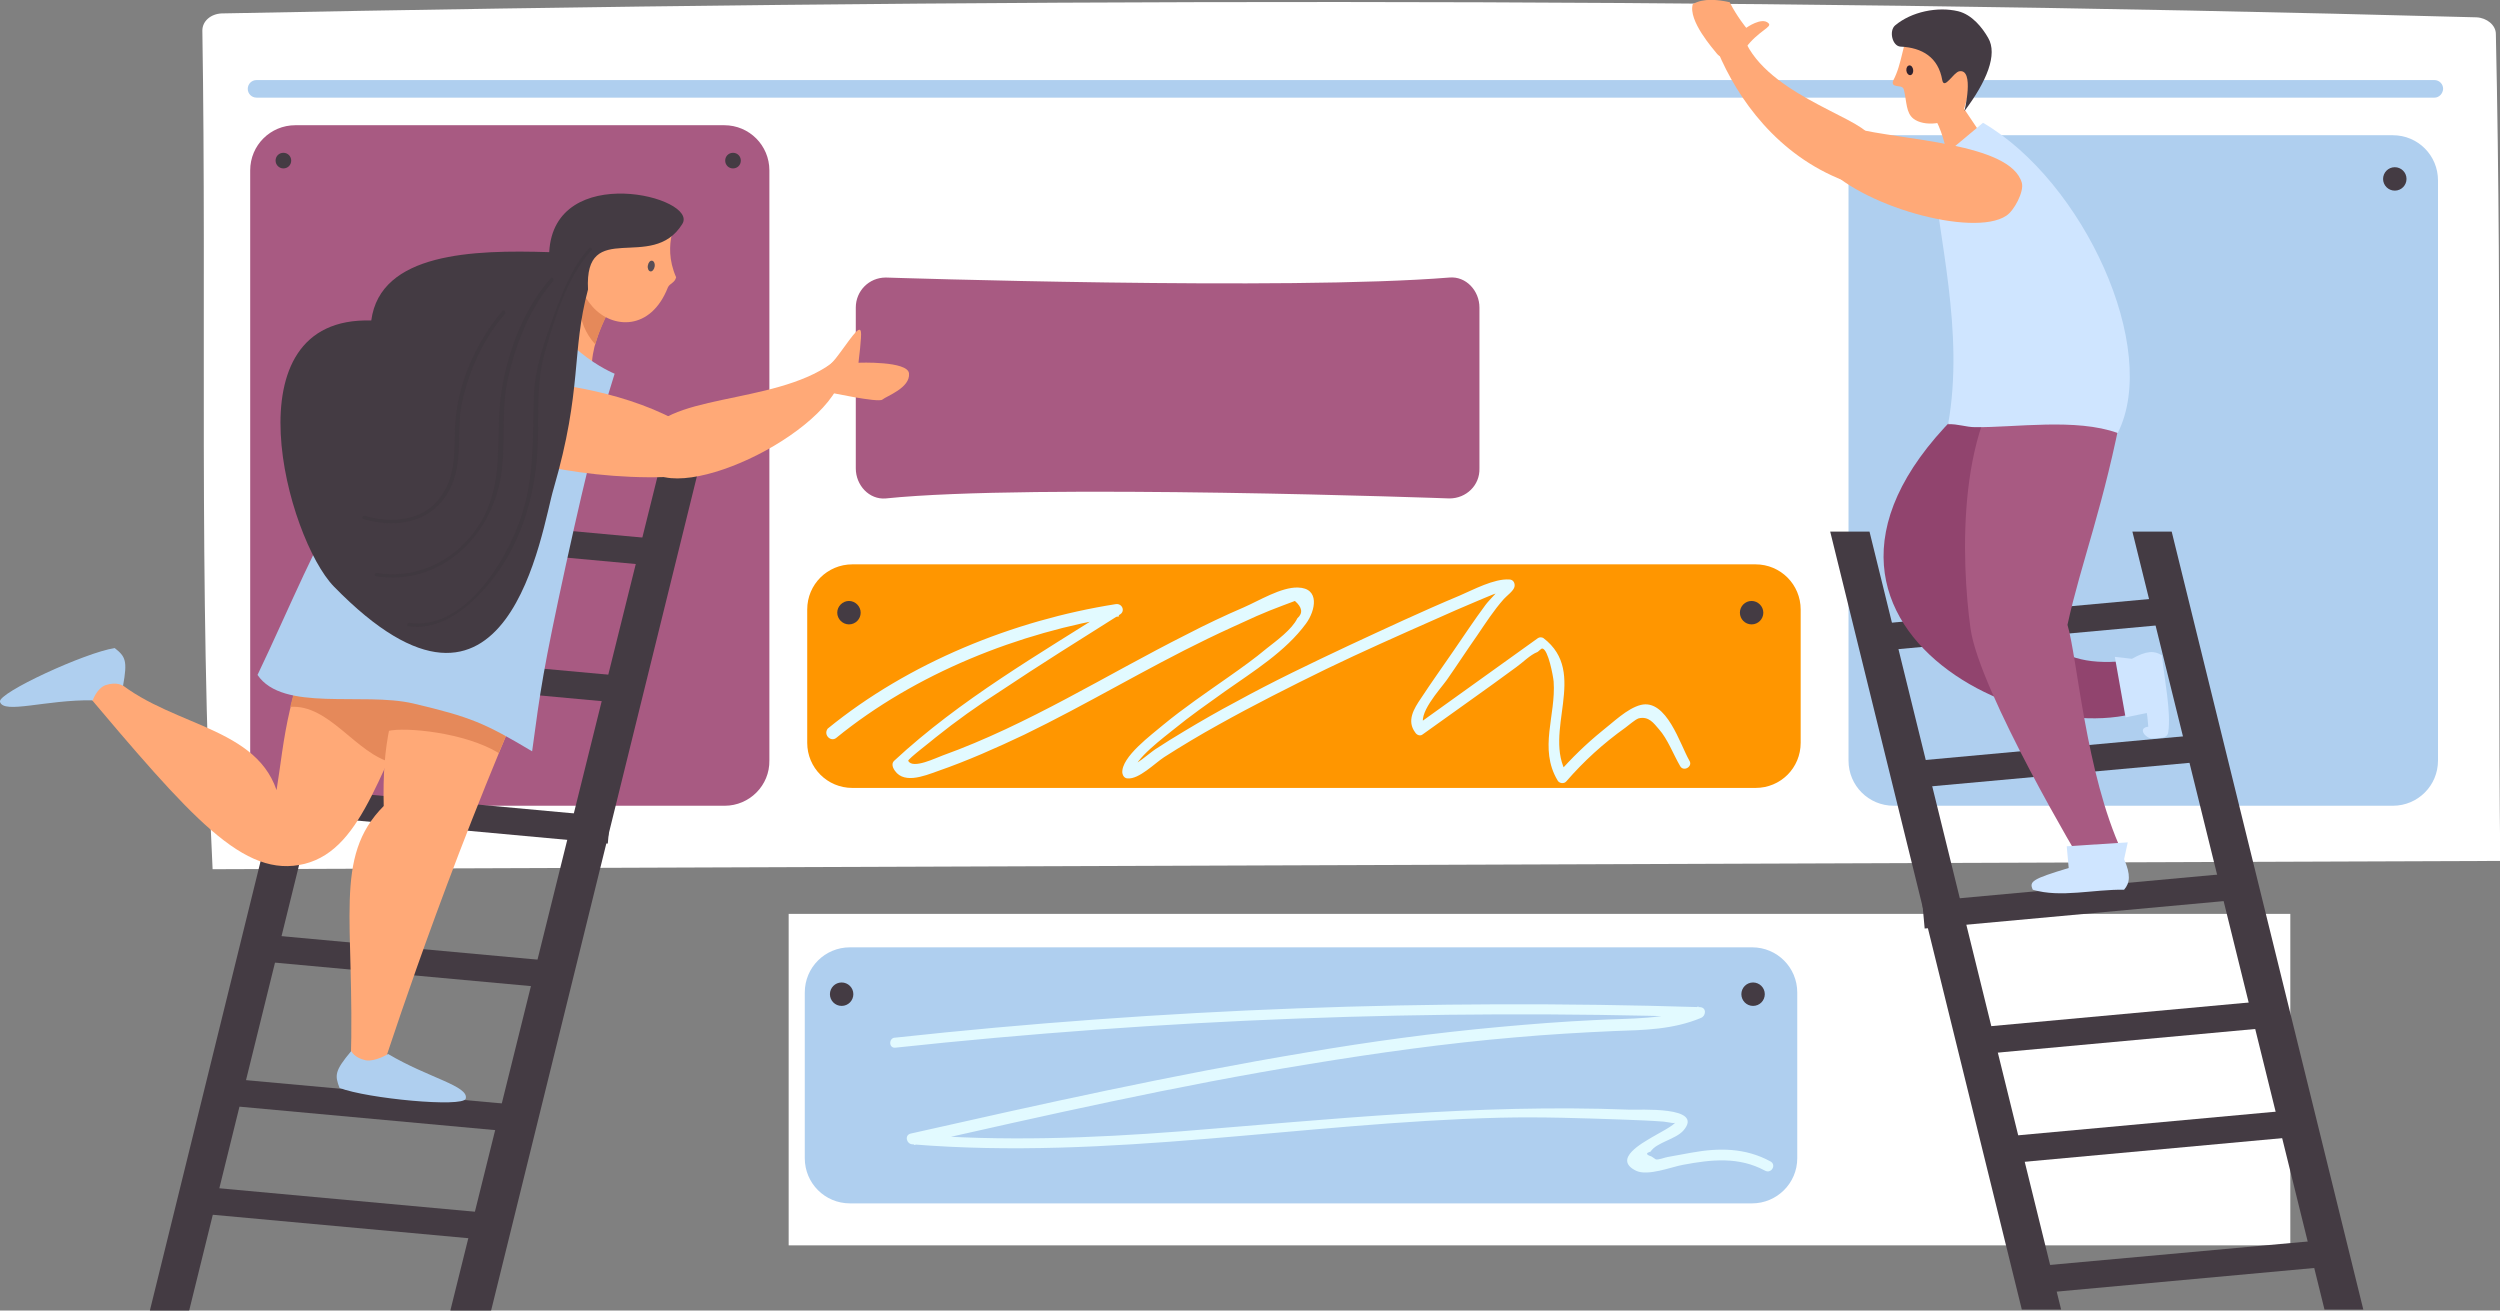 <?xml version="1.0" encoding="utf-8"?>
<!-- Generator: Adobe Illustrator 23.0.1, SVG Export Plug-In . SVG Version: 6.00 Build 0)  -->
<svg version="1.1" id="Layer_1" xmlns="http://www.w3.org/2000/svg" xmlns:xlink="http://www.w3.org/1999/xlink" x="0px" y="0px"
	 viewBox="0 0 1024.2 536.9" style="enable-background:new 0 0 1024.2 536.9;" xml:space="preserve">
<rect x="0" y="0" width="1024.2" height="536.9" fill="#808080" stroke="none"/>
<style type="text/css">
	.st0{fill:#FFFFFF;}
	.st1{fill:#A85A82;}
	.st2{fill:#AFCFEF;}
	.st3{fill:#FF9600;}
	.st4{fill:#443B43;}
	.st5{fill:#FFA977;}
	.st6{fill:#E5895A;}
	.st7{fill:#574E56;}
	.st8{opacity:0.5;}
	.st9{opacity:0.5;fill:#282328;enable-background:new    ;}
	.st10{fill:#91446E;}
	.st11{fill:#CFE5FF;}
	.st12{fill:#30222E;}
	.st13{fill:#E2FAFF;}
</style>
<g>
	<path class="st0" d="M87.1,356.1c-5.8-116.4-2.4-230-4.2-343.6c0-3.8,3.4-6.8,7.9-7c305.8-6,607.9-7,923.8,1.6
		c4.2,0.2,7.9,3.2,7.9,6.8c2.6,118.8,0.6,226.4,1.8,338.8"/>
	<path class="st1" d="M296.9,330.1H121c-10.3,0-18.5-8.3-18.5-18.5V69.8c0-10.3,8.3-18.5,18.5-18.5h175.7c10.3,0,18.5,8.3,18.5,18.5
		v241.7C315.4,321.8,307,330.1,296.9,330.1z"/>
	<path class="st2" d="M997.4,40H105.1c-2,0-3.6-1.6-3.6-3.6c0-2,1.6-3.6,3.6-3.6h892.2c2,0,3.6,1.6,3.6,3.6
		C1000.8,38.4,999.2,40,997.4,40z"/>
	<path class="st3" d="M719.2,322.8h-370c-10.3,0-18.5-8.3-18.5-18.5v-54.6c0-10.3,8.3-18.5,18.5-18.5h370c10.3,0,18.5,8.3,18.5,18.5
		v54.6C737.7,314.6,729.5,322.8,719.2,322.8z"/>
	<path class="st2" d="M980.3,330.1H775.8c-10.3,0-18.5-8.3-18.5-18.5V73.9c0-10.3,8.3-18.5,18.5-18.5h204.5
		c10.3,0,18.5,8.3,18.5,18.5v237.7C998.8,321.8,990.6,330.1,980.3,330.1z"/>
	<path class="st1" d="M593.8,204.2c0,0-170.7-6.2-230.9,0c-6.8,0.6-12.3-5.4-12.3-12.3V126c0-6.8,5.4-12.3,12.3-12.3
		c0,0,164.5,5.4,230.9,0c6.8-0.6,12.3,5.4,12.3,12.3v65.9C606.3,198.8,600.7,204.2,593.8,204.2z"/>
	<path class="st0" d="M938.2,374.4H323.1v135.8h615.2V374.4z"/>
	<path class="st4" d="M148.7,182.6L61.4,536.9h16.1l87.4-354.3H148.7z"/>
	<path class="st4" d="M272.5,182.6l-88,354.3h16.7l87.4-354.3H272.5z"/>
	<path class="st4" d="M273.8,221.2l-124.3-11.4l-1,11l124.3,11.4L273.8,221.2z"/>
	<path class="st4" d="M260.1,277.4L135.8,266l-1,11l124.3,11.4L260.1,277.4z"/>
	<path class="st4" d="M250,334.6l-124.3-11.4l-1,11L249,345.6L250,334.6z"/>
	<path class="st4" d="M229.5,394l-124.3-11.4l-1,11L228.5,405L229.5,394z"/>
	<path class="st4" d="M218.2,453.2L93.9,441.9l-1,11l124.3,11.4L218.2,453.2z"/>
	<path class="st4" d="M207.4,497.6L83.1,486.2l-1,11l124.3,11.4L207.4,497.6z"/>
	<path class="st5" d="M177.1,274.7c-21.3,37.3-27.4,72.9-52.3,79.2c-25,6.2-46.1-18.5-92.2-73.1c3.6-2.2,7.4-4,11.3-5.6
		c21.7,22.2,60,20.9,69.4,48.5c3.2-19.3,4.2-45.3,22.1-71.5c2.4-3.6,12.5-5,14.3-1.2L177.1,274.7z"/>
	<path class="st6" d="M118.9,289.6c4-14.5,5.8-32.4,13.5-47.1c2-3.8,12.1-6,14.1-2.2l29.6,21.4c-5.2,11.1-11.7,40.7-15.3,50.8
		C145.9,308.9,134.9,288.4,118.9,289.6z"/>
	<path class="st5" d="M253.2,120.8c0,0-14.7,21.8-9.7,35.9c0,0-39.7-1-32.4-9.1c7-8.1,29.6-42.1,29.6-42.1L253.2,120.8z"/>
	<path class="st6" d="M243.1,108.7l10.1,12.3c0,0-6.4,9.5-9.3,20.1C235.7,132.1,235.3,119.6,243.1,108.7z"/>
	<path class="st5" d="M155.8,440.1c-5,1.6-4.4,0.8-13.7-2.2l1.6-2.4c1.8-58.6-7.4-84.2,13.5-105.3c-0.6-25,2.8-40.5,13.5-64.1
		l35.6,13.3c4.8,1.8,7.2,7.3,5.2,12.1C176.5,373.8,156.2,440.1,155.8,440.1z"/>
	<path class="st6" d="M158.8,299.5c-1.4-2,0.2-10.9,1-14.1l49.5,6.8c0,2.2,0.2,4.8-5,16.3C190.6,300.1,165.9,297.7,158.8,299.5z"/>
	<path class="st5" d="M278.6,89c-51.5-23.8-51.5,18.9-35.8,36.7c8.1,9.1,23.8,9.9,30.8-7.9c0.8-1.8,2.8-1.8,3.4-4.2
		c-6.2-14.1,1.4-24.4,0.2-25.2"/>
	<path class="st2" d="M169.3,288.2c-20.7-4.8-53.5,3.6-63.8-11.7c26-54.2,43.9-111,114.1-160.5c6,26.6,32.2,37.1,32.2,37.1
		c-6.8,22-10.1,33.4-19.9,78c-9.5,43.7-10.5,51.6-13.9,76.7C198.5,296.2,193,293.8,169.3,288.2z"/>
	<path class="st2" d="M143.9,430.6c-6.8,8.1-6.8,9.9-4.8,15.1c11.3,4.4,50.7,8.1,51.7,4.4c1.4-5.2-15.3-8.5-31.8-18.3
		c0,0-5.2,3.2-9.1,2.6C145.1,433.4,143.9,430.6,143.9,430.6z"/>
	<path class="st2" d="M50.4,281c1.9-10.4,1-12-3.4-15.5c-12,1.8-48,18.4-47,22c1.4,5.2,18.8-0.9,38-0.6c0,0,1.6-4.8,5.2-6.2
		C48,279.1,50.4,281,50.4,281z"/>
	<path class="st5" d="M218.4,156.3c19.5,1.8,50.3,7.5,70.7,23.8c0.8,6,0.8,9.5-3.8,14.3c-32.4,4.4-84.1-4.8-88-14.7
		C187.4,154.4,210.3,155.4,218.4,156.3z"/>
	<path class="st5" d="M268.3,194.1c19.5,10.5,85.1-24.8,76.5-48.7c-20.9,20.3-68,15.1-78.9,31.6"/>
	<path class="st4" d="M225,103.3c-31.2-1-69.2,0.2-72.9,28c-59.4-1.8-34.4,89.4-15.3,109c71.9,73.7,85.1-24,90-40.1
		c11.9-40.9,7.2-56,14.1-81.6c-1.6-29.6,26.2-6.8,38.6-26.8C286.6,80.7,227,65.8,225,103.3z"/>
	<path class="st7" d="M268.2,109.2c0.2-1.2-0.3-2.3-1.1-2.4c-0.8-0.1-1.5,0.8-1.7,2c-0.2,1.2,0.3,2.3,1.1,2.4
		C267.2,111.3,268,110.4,268.2,109.2z"/>
	<g class="st8">
		<g class="st8">
			<path class="st9" d="M241.3,101.7c-7,7.7-10.9,18.1-14.5,27.8c-3.8,10.5-7.7,21.4-8.1,32.4c-0.6,17.5,0.4,34-5.6,51
				c-6.2,17.7-23.1,45.3-45.3,42.3c-1-0.2-1.4,1.4-0.4,1.4c14.1,2,26.2-8.9,34.4-19.3c10.1-12.9,15.7-28.8,17.7-44.9
				c2.2-16.3-0.8-32.2,3.8-48.3c4-13.9,9.1-30.6,18.9-41.5C243.1,102.1,241.9,100.9,241.3,101.7z"/>
		</g>
	</g>
	<g class="st8">
		<g class="st8">
			<path class="st9" d="M225.6,114c-12.1,13.7-19.3,34.2-20.9,52.4c-1.2,15.7,1,30.4-6.4,45.1c-8.5,16.3-25.6,26.2-43.9,23.2
				c-1-0.2-1.4,1.2-0.4,1.4c25.4,4,46.1-14.9,50.9-39.1c2.8-14.1,0-28.6,3.4-42.7c3.2-13.9,8.9-28.2,18.3-39.1
				C227.2,114.2,226.2,113.2,225.6,114z"/>
		</g>
	</g>
	<g class="st8">
		<g class="st8">
			<path class="st9" d="M205.7,127.5c-9.9,11.7-17.1,27.2-18.9,42.5c-1.4,11.7,1.2,23.2-6.2,33.4c-7,10.1-20.1,11.1-31.2,7.9
				c-1-0.2-1.4,1.2-0.4,1.4c14.9,4.4,30.2,0.6,36.4-14.7c4.4-10.9,1.4-23.2,4.2-34.4c3-12.7,8.7-25.2,17.3-35
				C207.5,127.7,206.3,126.6,205.7,127.5z"/>
		</g>
	</g>
	<path class="st4" d="M968.2,536.5l-78.5-318.7h-16.1l78.7,318.7H968.2z"/>
	<path class="st4" d="M844.4,536.5l-78.5-318.7h-16.1l78.5,318.7H844.4z"/>
	<path class="st4" d="M765,267.1l124.3-11.4l-1-11L764,256.1L765,267.1z"/>
	<path class="st4" d="M778.5,323.3L902.7,312l-1-11l-124.3,11.4L778.5,323.3z"/>
	<path class="st4" d="M788.5,380.4l124.3-11.4l-1-11l-124.3,11.4L788.5,380.4z"/>
	<path class="st4" d="M807.9,432.2l124.3-11.4l-1-11l-124.3,11.4L807.9,432.2z"/>
	<path class="st4" d="M817,477.1l124.3-11.4l-1-11L816,466.1L817,477.1z"/>
	<path class="st4" d="M830,530.3l124.3-11.4l-1-11L829,519.2L830,530.3z"/>
	<path class="st5" d="M806.8,18.1C776-1.5,783,19.3,775.6,33c-0.4,0.8-0.2,1.8,0.6,2c1.4,0.6,3.4,0,3.8,1.8c1.2,5,0.8,9.5,4,11.9
		c4,3,13.3,3,20.5-3.6c0,0,6.2-19.9,4.2-23.4"/>
	<path class="st5" d="M800.1,37.8l16.1,24l-17.1,10.5c0,0-2-21.4-9.5-27.6C790.9,41.8,800.1,37.8,800.1,37.8z"/>
	<path class="st10" d="M820.3,153.6l44.3,26.6c-15.5,18.1-41.9,45.7-41.5,55.6c9.7,20.1,14.5,38.3,47.3,35
		c1.4,2.8,12.1,15.3,13.3,18.1C833,314.2,700.7,247.3,820.3,153.6z"/>
	<path class="st1" d="M847,256c4,13.1,7.4,60.6,22.3,92.9c-4.4,4-11.1,2.8-15.9,5.4c-0.2,0-42.5-71.1-46.1-96.7
		c-3.8-27.4-6.2-87.2,21.9-111l40.7,18.3C862.1,207,852.5,230.6,847,256z"/>
	<path class="st11" d="M873.4,269.9c6-3.4,9.3-3.4,12.3-1.4c1,9.7,3.8,23.2,2.6,31.4c-0.4,2.8-3.4,2.4-6.8,2.6c-2.4,0-6-4.2-1.4-4.8
		c-0.2-1.6-0.2-3.4-0.6-5.6l-8.7,1.8l-4.4-24.8L873.4,269.9z"/>
	<path class="st11" d="M870.2,352c2.8,6.4,2.4,9.7,0,12.5c-12.5-0.2-26,3.4-37.4,0c-1.6-3.4-0.2-4.4,14.7-8.9l-0.8-8.9l25-1.6
		L870.2,352z"/>
	<path class="st11" d="M809.2,175c-3.8,0-7.2-1.4-11.1-1.2c6.8-37.9-4.2-77.3-6.4-106.2l20.7-17.3c41.1,24,72.7,92.3,55.2,127.1
		C850.5,171.2,825.5,175.2,809.2,175z"/>
	<path class="st12" d="M782.6,30.8c0.8-0.1,1.3-1,1.2-2.1c-0.1-1.1-0.8-2-1.6-1.9s-1.3,1-1.2,2.1C781.1,30,781.8,30.8,782.6,30.8z"
		/>
	<path class="st4" d="M804.8,45.5c9.1-12.1,13.7-23.2,9.7-30c-2.4-4.2-6.6-9.5-12.3-10.9c-8.5-2-19.1,0.2-25.8,5.8
		c-2.6,2.2-1.2,8.5,2.2,8.7c8.9,0.4,15.5,4.4,17.1,13.7c0.8,4.2,4.6-3.2,7-3.6C809,28.1,804.8,45.5,804.8,45.5z"/>
	<path class="st5" d="M746.8,66.8c6.2-8.5,4.8-7.7,12.7-14.3c19.3,5,64.2,6,68.8,22.4c1,3.6-3.2,11.5-6.4,13.5
		C808.4,97.4,761.3,84.3,746.8,66.8z"/>
	<path class="st5" d="M713.8,13.8c7.4,23.8,47.5,34,51.9,41.5c6,10.1-6.6,16.7-10.3,18.7c-27.2-10.5-43.5-33.4-51.7-53
		C707.1,17.9,711,18.3,713.8,13.8z"/>
	<path class="st5" d="M715.4,11.4c0,0-3.8-4.6-6.8-10.5c-4.6-1-10.7-1.8-15.1,0.8c-2,6.8,8.5,18.5,9.9,20.3c2.2,2.8,6.8,1.2,6.8,1.2
		s3-0.6,4.8-3.4c5.4-7.3,11.3-8.7,9.5-10.3C721.8,6.8,715.4,11.4,715.4,11.4z"/>
	<path class="st4" d="M347.8,255.8c2.7,0,4.8-2.2,4.8-4.8s-2.2-4.8-4.8-4.8s-4.8,2.2-4.8,4.8S345.2,255.8,347.8,255.8z"/>
	<path class="st2" d="M717.8,493H348.2c-10.3,0-18.5-8.3-18.5-18.5v-67.9c0-10.3,8.3-18.5,18.5-18.5h369.6
		c10.3,0,18.5,8.3,18.5,18.5v67.9C736.3,484.8,727.9,493,717.8,493z"/>
	<path class="st4" d="M717.6,255.8c2.7,0,4.8-2.2,4.8-4.8s-2.2-4.8-4.8-4.8c-2.7,0-4.8,2.2-4.8,4.8S714.9,255.8,717.6,255.8z"/>
	<path class="st4" d="M981.1,78.1c2.7,0,4.8-2.2,4.8-4.8c0-2.7-2.2-4.8-4.8-4.8c-2.7,0-4.8,2.2-4.8,4.8
		C976.3,75.9,978.4,78.1,981.1,78.1z"/>
	<path class="st4" d="M116.1,69c1.8,0,3.2-1.4,3.2-3.2s-1.4-3.2-3.2-3.2c-1.8,0-3.2,1.4-3.2,3.2S114.4,69,116.1,69z"/>
	<path class="st4" d="M300.3,69c1.8,0,3.2-1.4,3.2-3.2s-1.4-3.2-3.2-3.2c-1.8,0-3.2,1.4-3.2,3.2S298.5,69,300.3,69z"/>
	<path class="st13" d="M342.6,302.3c32.4-26.4,74.9-43.3,115.9-49.8c-0.6-1.4-1.2-2.8-1.8-4.2c-31,19.7-63.4,38.3-90.4,63.4
		c-0.8,0.8-0.8,1.8-0.4,2.8c3.4,7.3,12.7,3.4,18.3,1.4c12.1-4.2,24-9.5,35.4-14.9c25.4-12.3,49.7-27,75.1-39.3
		c6.6-3.2,13.3-6.2,20.1-9.3c3.6-1.6,7.2-3,10.9-4.4c1.6-0.6,3.2-1.2,4.8-1.8c3,2.6,3.4,5,1,7.1c-2.2,4.6-8.7,9.3-12.5,12.3
		c-5,4.2-10.5,8.1-15.9,11.9c-9.1,6.4-18.1,12.5-26.6,19.5c-4.4,3.8-17.3,13.1-16.7,19.7c0.2,1.2,1,2.2,2.2,2.2
		c4.6,0.4,11.1-6.2,14.9-8.7c7.2-4.6,14.7-9.1,22.3-13.3c14.5-8.1,29.2-15.5,44.1-22.8c14.7-7.1,29.6-13.7,44.5-20.3
		c5.8-2.6,11.7-5.2,17.7-7.7c3.6-1.4,8.9-4.2,12.7-4c-0.8-1-1.4-1.8-2.2-2.8c0,0.6-6.2,6.8-7.4,8.5c-4.6,6.2-8.9,12.7-13.3,19.1
		c-4.4,6.4-8.9,12.7-13.1,19.1c-3,4.4-6,9.3-2.4,14.1c0.6,1,2,1.6,3,0.8c12.9-9.3,25.8-18.3,38.4-27.6c2.6-1.8,5.6-5,8.7-6.2
		c0.4-0.2,1.6-1.6,2-1.4c2.4,0.4,4.4,11.3,4.6,13.5c1,13.9-6.2,27.4,1.6,40.5c0.6,1.2,2.6,1.6,3.6,0.4c7.2-8.3,15.1-15.5,24.2-22
		c1.4-1,3.8-3.2,5.4-3.8c4.2-1,6.2,2,8.3,4.4c3.6,4,6,10.5,8.7,15.1c1.4,2.6,5.4,0.2,3.8-2.2c-3.8-6.6-9.3-25.4-19.9-22.8
		c-5.6,1.4-11.5,7.3-15.9,10.7c-6.4,5.2-12.5,11.1-17.9,17.3c1.2,0.2,2.4,0.4,3.6,0.4c-10.3-17.3,9.1-41.5-9.7-55.8
		c-0.6-0.4-1.6-0.4-2.2,0c-16.5,11.9-33,23.6-49.5,35.5c1,0.2,2,0.6,3,0.8c-3.4-4.8,6.4-15.3,9.1-19.1c4.2-6,8.3-12.3,12.5-18.3
		c3.4-5,6.8-10.3,10.9-14.9c1-1.2,4.2-3.4,4.4-5.2c0.2-1.4-0.6-2.8-2.2-2.8c-6.2-0.4-14.7,4.2-20.3,6.6
		c-15.3,6.4-30.4,13.5-45.5,20.5c-15.5,7.3-31,14.7-46.1,23c-7.2,3.8-14.3,7.9-21.3,12.1c-4,2.4-7.9,4.8-11.7,7.3
		c-2.2,1.4-8.7,7.3-11.1,7.1c0.8,0.8,1.6,1.6,2.2,2.2c-0.4-4.8,13.1-14.7,16.5-17.5c6.6-5.4,13.9-10.5,20.9-15.5
		c11.5-8.1,24.8-16.3,33.2-27.8c3.8-5.2,5.8-14.5-3.4-14.7c-6.8-0.2-15.9,5.4-22.1,8.1c-7.9,3.4-15.7,7.1-23.4,11.1
		c-33.2,16.7-64.8,36.9-100,49.6c-2.4,0.8-12.3,5.8-14.1,2.2c-0.4-0.6,10.3-8.7,11.1-9.5c8.5-6.8,17.3-13.1,26.4-18.9
		c16.3-10.9,32.8-21.2,49.3-31.6c2.2-1.4,0.8-4.6-1.8-4.2c-41.9,6.6-84.9,24-118,51C337.2,301.1,340.4,304.1,342.6,302.3z"/>
	<path class="st5" d="M339.6,160.7c0,0,20.3,4.4,21.9,3c1.6-1.4,11.5-4.8,10.9-10.7c-0.4-5.2-20.7-4.4-20.7-4.4s1.4-11.1,1-12.7
		c-0.6-3.4-5.2,4.4-10.3,10.9c-2.8,3.6-6.6,5.6-7.2,7.3C333.9,158.5,339.6,160.7,339.6,160.7z"/>
	<path class="st4" d="M344.8,412.1c2.7,0,4.8-2.2,4.8-4.8c0-2.7-2.2-4.8-4.8-4.8c-2.7,0-4.8,2.2-4.8,4.8
		C340,409.9,342.1,412.1,344.8,412.1z"/>
	<path class="st4" d="M718.2,412.1c2.7,0,4.8-2.2,4.8-4.8c0-2.7-2.2-4.8-4.8-4.8c-2.7,0-4.8,2.2-4.8,4.8
		C713.4,409.9,715.5,412.1,718.2,412.1z"/>
	<path class="st13" d="M366.9,429.2c109.3-11.7,219.4-15.9,329.5-12.5c-0.2-1.4-0.4-3-0.6-4.4c-13.3,5.6-28,4.8-42.3,5.6
		c-12.9,0.6-25.8,1.6-38.9,2.8c-26.6,2.4-53.1,6-79.5,10.5c-54.6,9.1-108.3,21.1-162,33.2c-2.6,0.6-1.8,4.2,0.6,4.4
		c80.5,6.6,160.4-8.9,240.8-10.9c17.1-0.4,34,0.2,51.1,0.8c5.2,0.2,10.7,0.4,15.9,0.8c2.2,0.2,5.2,1.2,5,0c0.2,1.2-8.5,5.6-9.7,6.4
		c-3.6,2.2-16.3,8.9-6.6,13.7c4.8,2.4,14.7-1.6,19.3-2.4c11.7-2.2,22.9-3.4,33.6,2.4c2.6,1.4,4.8-2.4,2.2-3.8
		c-10.3-5.6-21.1-5.6-32.2-3.6c-3.2,0.6-6.4,1.2-9.9,1.8c-1.2,0.2-3.6,1.2-4.8,1c-0.6-0.4-1.2-0.8-1.8-1.2c-2.4-0.8-2.4-1.4-0.4-2
		c2.4-3.8,10.3-5,13.5-8.7c8.7-10.1-18.3-8.3-22.5-8.5c-61.8-2.4-122.2,4-183.6,8.9c-36.4,2.8-73.1,4.2-109.7,1.2
		c0.2,1.4,0.4,3,0.6,4.4c53.7-12.1,107.7-24.4,162-33.2c28-4.6,56-8.5,84.1-10.9c13.5-1.2,27.2-2,40.7-2.6
		c12.3-0.4,24.2-0.6,35.6-5.4c2.2-1,2.2-4.4-0.6-4.4c-109.9-3.4-220,0.6-329.5,12.5C364.1,425,363.9,429.6,366.9,429.2z"/>
</g>
</svg>
